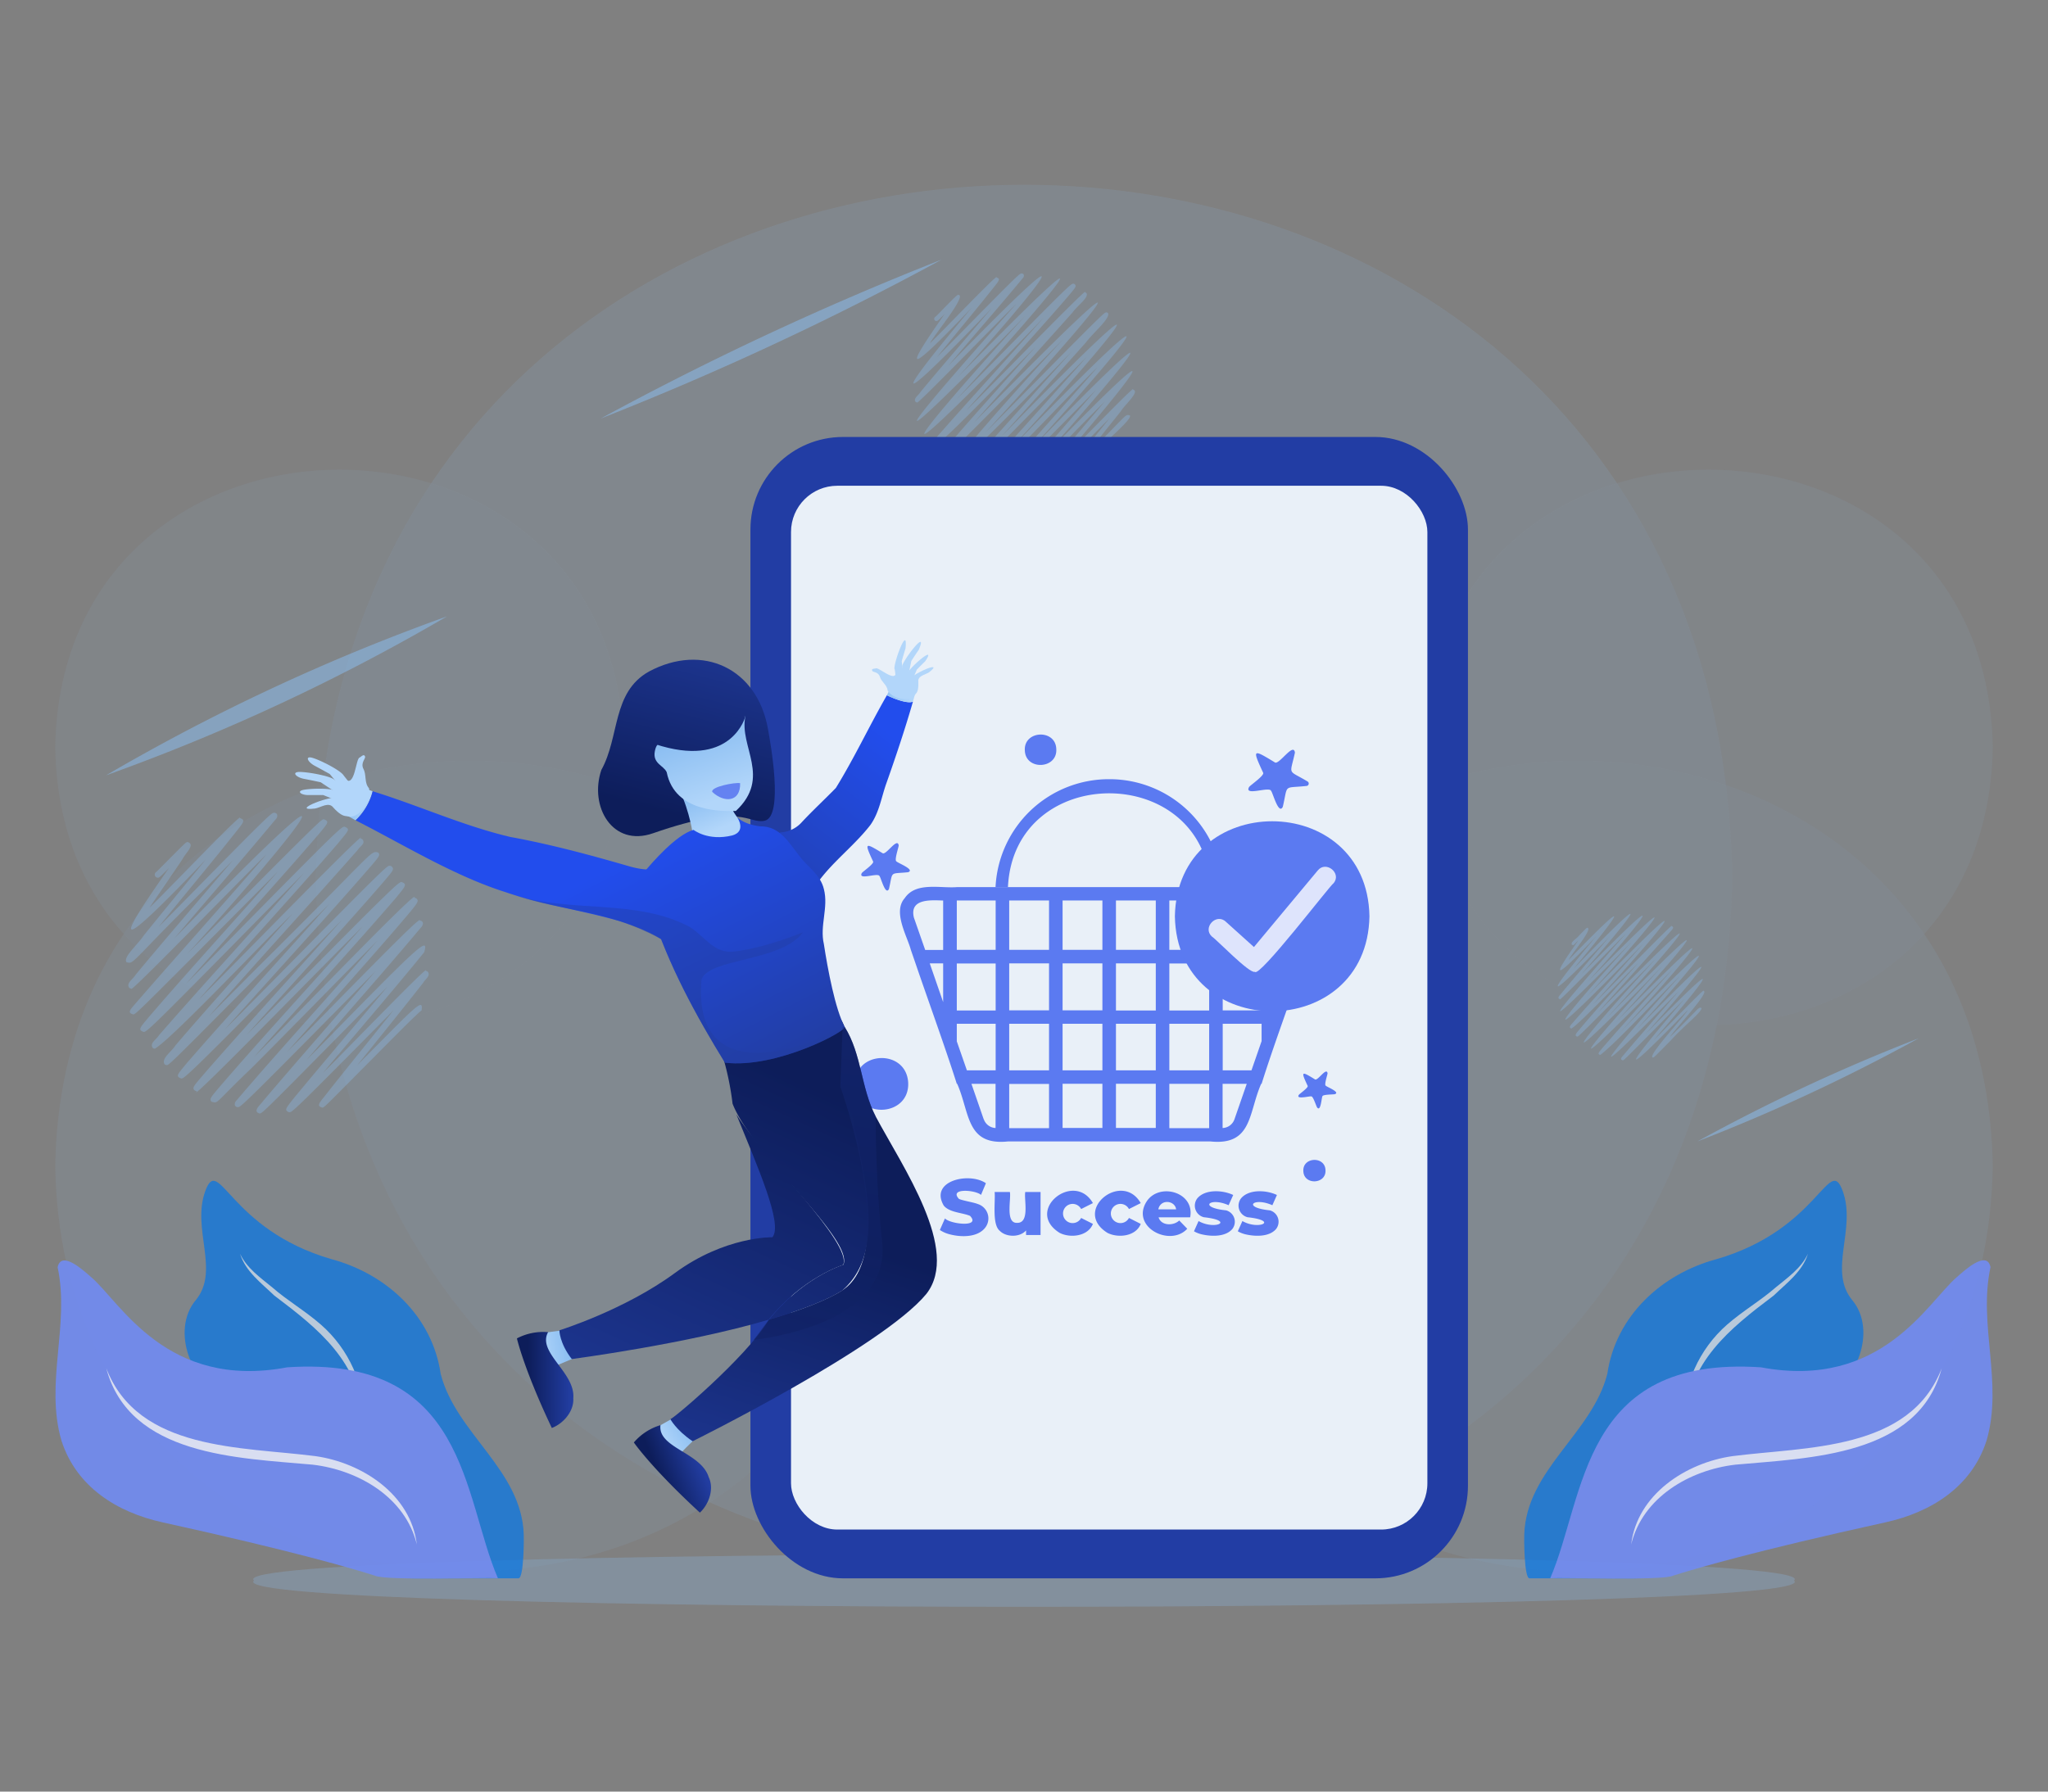<svg xmlns="http://www.w3.org/2000/svg" xmlns:xlink="http://www.w3.org/1999/xlink" viewBox="0 0 800 700" id="AddToCart"><rect x="0" y="0" width="800" height="700" fill="#808080" stroke="none"/><defs><linearGradient id="d" x1="-1957.45" x2="-1927.74" y1="61.55" y2="-19.56" gradientTransform="matrix(.99 -.1 .1 .99 2206.44 64.66)" gradientUnits="userSpaceOnUse"><stop offset="0" stop-color="#0d1d5a" class="stopColor5a250d svgShape"></stop><stop offset="1" stop-color="#223da1" class="stopColora13522 svgShape"></stop></linearGradient><linearGradient id="a" x1="-3504.5" x2="-3509.13" y1="2199.51" y2="2215.71" gradientTransform="rotate(42.93 474.965 6181.018)" gradientUnits="userSpaceOnUse"><stop offset="0" stop-color="#7eb6ef" class="stopColoref877e svgShape"></stop><stop offset="1" stop-color="#b2d6fa" class="stopColorfabeb2 svgShape"></stop></linearGradient><linearGradient id="b" x1="-2840.84" x2="-2847.16" y1="2421.61" y2="2437.1" gradientTransform="rotate(45.7 912.214 5191.195)" gradientUnits="userSpaceOnUse"><stop offset="0" stop-color="#223da1" class="stopColora13522 svgShape"></stop><stop offset="1" stop-color="#0d1d5a" class="stopColor5a250d svgShape"></stop></linearGradient><linearGradient id="e" x1="-2905.41" x2="-2910.05" y1="3012.99" y2="3029.22" gradientTransform="matrix(.43 .9 -.9 .43 4191.87 1870.71)" xlink:href="#a"></linearGradient><linearGradient id="f" x1="-2205.03" x2="-2211.35" y1="3205.72" y2="3221.18" gradientTransform="rotate(67.56 1002.005 3687.321)" xlink:href="#b"></linearGradient><linearGradient id="c" x1="780.4" x2="841.2" y1="366.34" y2="287.79" gradientTransform="translate(-491.94)" gradientUnits="userSpaceOnUse"><stop offset="0" stop-color="#223da1" class="stopColora13522 svgShape"></stop><stop offset="1" stop-color="#224ded" class="stopColored2224 svgShape"></stop></linearGradient><linearGradient id="g" x1="1963.63" x2="1964.69" y1="376.11" y2="396.58" gradientTransform="rotate(-19.41 909.887 5281.065)" xlink:href="#a"></linearGradient><linearGradient id="h" x1="1319.34" x2="1302.88" y1="273.25" y2="271.81" gradientTransform="matrix(-1 0 0 1 1658.77 0)" xlink:href="#a"></linearGradient><linearGradient id="i" x1="1150.51" x2="1050.55" y1="430.47" y2="421.71" gradientTransform="matrix(-.71 .7 .7 .71 791.35 -768.62)" xlink:href="#a"></linearGradient><linearGradient id="j" x1="1150.45" x2="1050.31" y1="433.37" y2="424.6" gradientTransform="matrix(-.71 .7 .7 .71 791.35 -768.62)" xlink:href="#a"></linearGradient><linearGradient id="k" x1="1150" x2="1050.01" y1="436.61" y2="427.85" gradientTransform="matrix(-.71 .7 .7 .71 791.35 -768.62)" xlink:href="#a"></linearGradient><linearGradient id="l" x1="1148.45" x2="1050.11" y1="432.76" y2="424.14" gradientTransform="matrix(-.71 .7 .7 .71 791.35 -768.62)" xlink:href="#a"></linearGradient><linearGradient id="m" x1="1150.35" x2="1049.89" y1="438.57" y2="429.77" gradientTransform="matrix(-.71 .7 .7 .71 791.35 -768.62)" xlink:href="#a"></linearGradient><linearGradient id="n" x1="1529.72" x2="1514.14" y1="315.62" y2="314.25" gradientTransform="matrix(-1 0 0 1 1658.77 0)" xlink:href="#a"></linearGradient><linearGradient id="o" x1="1351.08" x2="1223.05" y1="315.9" y2="304.68" gradientTransform="translate(-1074.28)" xlink:href="#a"></linearGradient><linearGradient id="p" x1="1350.79" x2="1222.73" y1="319.55" y2="308.33" gradientTransform="translate(-1074.28)" xlink:href="#a"></linearGradient><linearGradient id="q" x1="1350.44" x2="1222.36" y1="323.78" y2="312.56" gradientTransform="translate(-1074.28)" xlink:href="#a"></linearGradient><linearGradient id="r" x1="1348.68" x2="1222.52" y1="318.91" y2="307.86" gradientTransform="translate(-1074.28)" xlink:href="#a"></linearGradient><linearGradient id="s" x1="1350.86" x2="1222.22" y1="326.25" y2="314.98" gradientTransform="translate(-1074.28)" xlink:href="#a"></linearGradient><linearGradient id="t" x1="725.56" x2="804.97" y1="594.11" y2="422.63" gradientTransform="translate(-491.94)" xlink:href="#b"></linearGradient><linearGradient id="u" x1="778.85" x2="819.1" y1="609.45" y2="484.1" gradientTransform="translate(-491.94)" xlink:href="#b"></linearGradient><linearGradient id="v" x1="731.6" x2="811.28" y1="597.45" y2="425.38" gradientTransform="translate(-491.94)" xlink:href="#b"></linearGradient><linearGradient id="w" x1="1460.8" x2="1461.3" y1="327.99" y2="326.78" gradientTransform="matrix(-1 0 0 1 1658.77 0)" xlink:href="#c"></linearGradient><linearGradient id="x" x1="1398.29" x2="1445.37" y1="443.05" y2="351.92" gradientTransform="matrix(-1 0 0 1 1658.77 0)" xlink:href="#c"></linearGradient><linearGradient id="y" x1="1340.39" x2="1387.29" y1="412.94" y2="322.15" gradientTransform="matrix(-1 0 0 1 1658.77 0)" xlink:href="#c"></linearGradient><linearGradient id="z" x1="2961.45" x2="3037.8" y1="398.87" y2="172.8" gradientTransform="matrix(-1 0 0 1 3234.25 0)" xlink:href="#c"></linearGradient><linearGradient id="A" x1="803.47" x2="825.99" y1="565.4" y2="401.43" gradientTransform="translate(-491.94)" gradientUnits="userSpaceOnUse"><stop offset="0" stop-color="#0d1d5a" class="stopColor5a250d svgShape"></stop><stop offset="1" stop-color="#162a77" class="stopColor772d16 svgShape"></stop></linearGradient><linearGradient id="B" x1="2323.04" x2="2327.69" y1="669.18" y2="712.34" gradientTransform="matrix(.93 -.24 .25 .82 -2046.61 281.44)" xlink:href="#a"></linearGradient><linearGradient id="C" x1="-1961.87" x2="-1932.15" y1="59.95" y2="-21.21" xlink:href="#d"></linearGradient></defs><g style="isolation:isolate" fill="#021b79" class="color000000 svgShape"><g data-name="Layer 1" fill="#021b79" class="color000000 svgShape"><g data-name="4" fill="#021b79" class="color000000 svgShape"><g opacity=".5" fill="#021b79" class="color000000 svgShape"><path fill="#8dc1f5" d="M700.79 617.54c16.21 13.69-617.79 13.69-601.58 0-16.21-13.69 617.79-13.69 601.58 0Z" opacity=".5" class="colorf58d8e svgShape"></path><g opacity=".3" fill="#021b79" class="color000000 svgShape"><path fill="#8dc1f5" d="M676.65 342.49c-6.17 360.41-547.08 360.35-553.2 0 6.18-360.42 547.08-360.36 553.2 0Z" opacity=".8" class="colorf58d8e svgShape"></path><path fill="#8dc1f5" d="M345.69 455.58c-3.61 211.17-320.54 211.14-324.12 0 3.61-211.17 320.54-211.14 324.12 0Zm108.62 0c3.61 211.17 320.54 211.14 324.12 0-3.61-211.17-320.54-211.14-324.12 0Z" opacity=".6" class="colorf58d8e svgShape"></path><path fill="#8dc1f5" d="M556.36 292c2.48 144.68 219.62 144.66 222.07 0-2.43-144.67-219.61-144.64-222.07 0Zm-312.72 0C241.16 436.69 24 436.67 21.57 292c2.43-144.67 219.61-144.64 222.07 0Z" opacity=".5" class="colorf58d8e svgShape"></path></g></g><g opacity=".5" fill="#021b79" class="color000000 svgShape"><g style="mix-blend-mode:multiply" opacity=".8" fill="#021b79" class="color000000 svgShape"><path d="M101.42 435.07c-3-.89.39-3.45 1.6-5.17 12.7-15 29.85-34.46 43.73-50.51a6600.36 6600.36 0 0 0-15.95 16.13c-36.59 37.06-36.92 37.06-37.89 37.07-1.61-.11-1.42-1.85-.47-2.69 16-18.82 38.06-42.91 54.92-62.33-14.82 14.93-35.28 35.95-49.35 50-14.38 13.7-12.66 13.67-15.36 12.89-1-.95-.26-1.77 2.65-5.24 16-18.69 39-43.6 56.38-63.26-14.12 13.89-69.11 70.55-64.82 64.31A1.28 1.28 0 0 1 76 426c-1-.94-.36-1.63 2.86-5.43 15.77-18.23 37.7-42 54.83-61.26-5.61 5.66-11.83 12-17.77 18C74.37 419.38 72 421.39 70.84 421.4c-2.43-.87-1.48-1.62 2-5.87 16.11-18.6 38.57-43 56-62.6-8.3 8.3-18.22 18.29-27.13 27.27C66.1 416.14 66 416.14 65.12 416.14a1.19 1.19 0 0 1-.87-.35c-1.26-2.34 2.59-4.66 4.31-7.36C81.72 393 99.16 373.81 114.25 357c-12 11.61-46.87 48.66-53.76 52.74a1.3 1.3 0 0 1-.89-.36c-1.15-1.9 1.31-3 2.48-4.88 16.19-18.62 39.36-43.87 56.55-63.31-6.78 6.83-14.81 15-22.4 22.72-37 37.61-38.94 39.28-40.09 39.29-2.4-.81-1.44-1.67 1.81-5.61 14.61-17.05 34.82-39.2 50.77-57.25-6.26 6.27-13.38 13.44-20.15 20.25C53 396.34 52.9 396.34 52 396.34c-2-.6-1.62-1.39.71-4 15.13-17.48 35.85-40.53 51.35-58.49-7.64 7.26-54.51 55.69-52.77 52.4a1.26 1.26 0 0 1-.87-.35c-1.17-1.84 1.44-3.18 2.6-5.1 11-13.31 25.64-30.19 38-44.72-4 4.06-8.27 8.4-12.22 12.42-28.53 28.28-26.37 28.22-29.38 27.45-1.49-2 4.59-7.06 6.79-10.53 6.71-8.31 16.6-20.32 24.14-29.55-38.76 40.55-33.83 31.04-14.35 3.28-3.76 3.78-3.84 3.78-4.36 3.78a1.2 1.2 0 0 1-.65-2.2c.58-.51 3.75-3.71 6.08-6.07C72.72 329 72.72 329 73.3 329c3.17 1-.88 4.31-2 6.66-3.56 5.32-9 13.19-12.92 19 5.61-5.26 37.2-38.42 35.35-35 2.05.6 1.53 1.46-.7 4.28-9 11.44-21.2 26-31.1 38.23C66.56 357.53 72 352 77.12 346.79c28.71-29.23 29-29.23 30-29.24 1.56.1 1.45 1.79.52 2.61-11.59 14-26.83 31.48-39.53 46.49 87.06-89.3 41.05-33.31 5.08 6 4.45-4.47 9.16-9.21 13.69-13.78 38.51-38.76 38.72-38.76 39.62-38.76 2.39.83 1.4 1.68-1.89 5.69-14.94 17.45-35.76 40.25-52 58.64 6.69-6.73 14.52-14.7 21.93-22.24 36.89-37.52 38.86-39.2 40-39.2 2.47.93 1.6 1.48-2.45 6.43-15.64 18.21-37.22 41.75-54.48 61.11 9.5-9.2 67.39-68.79 63.18-62.88a1.24 1.24 0 0 1 .87.36c1.12 1.66-.92 2.51-1.87 4-17.26 19.59-40.24 44.71-58.21 65.11l18.51-18.62c46.69-46.26 44.52-46.21 47.6-45.43 1 .95.35 1.66-3 5.59-16.35 18.89-39.28 43.81-56.95 63.64 8.07-8.09 17.77-17.92 26.47-26.75 36.75-37.28 37-37.28 38-37.29a1.27 1.27 0 0 1 .87.36c1 1 .28 1.76-3 5.63-15.47 17.93-36.67 41-53.72 60.05 5.26-5.3 11-11.1 16.48-16.65 40.73-41.21 42.86-43 44-43.05 2.46.85 1.4 1.79-2.08 6.08-15.94 18.59-38.26 42.8-55.54 62.31 15.18-15 65.59-67.53 62.62-62.23a1.26 1.26 0 0 1 .89.35c.93.93.49 1.58-3.41 6.26-13.64 16.11-31.61 36-47.11 53.54 17.79-17.73 53.26-54.69 51.79-51.25 1.67.21 1.44 1.75.33 2.84-13.12 15.73-30.14 34.87-44.64 51.69l9.74-9.86c34.8-35.55 38.13-38.57 36.27-32.29-11.49 14.19-26.84 31.95-39.42 47 6.87-6.62 42.55-43.7 40-39.68a1.26 1.26 0 0 1 .87.35c1.1 1.63-.95 2.68-1.85 4.27-7.51 9.62-17.28 21.65-25.84 32.32 23.75-24 25.9-26.53 25.22-21.53-2.14 1.53-14.32 14-23.95 23.66-14.18 14.32-14.16 14.31-14.85 14.32-1.87-.57-1.64-1.25.43-3.81 8-10.22 18.72-23.34 27.51-34.34l-6.67 6.76c-32.75 33.18-33.11 33.18-34.07 33.19a1.27 1.27 0 0 1-.88-.36c-.95-.94-.95-.94 8.53-12.29 8.58-10.27 21.12-25.07 30.6-36.34-6.23 6.25-13.58 13.7-20.2 20.41-28.65 29.05-28.82 29.05-29.71 29.06ZM163 394.82a1.11 1.11 0 0 0 .5.29 1.1 1.1 0 0 1-.5-.29ZM61.66 340.54a1.23 1.23 0 0 1 .85.34 1.22 1.22 0 0 0-1.4-.21 1.17 1.17 0 0 1 .55-.13Z" style="mix-blend-mode:multiply" fill="#8dc1f5" opacity=".8" class="colorf58d8e svgShape"></path></g><g style="mix-blend-mode:multiply" opacity=".8" fill="#021b79" class="color000000 svgShape"><path d="M395 193.06c-2.22-.65.28-2.53 1.17-3.79 9.32-11 21.91-25.29 32.09-37.07-3.71 3.74-7.8 7.88-11.7 11.84-26.85 27.2-27.09 27.2-27.81 27.2-1.17-.08-1-1.35-.34-2 11.74-13.81 27.92-31.49 40.3-45.74-12.1 11.62-36.38 38.34-46.83 46.44-1.78-.59-1-1.31 1.29-4.11 11.77-13.72 28.64-32 41.37-46.42-10.36 10.19-50.71 51.76-47.57 47.19a1 1 0 0 1-.64-.26c-1.18-1.83 5.69-7.51 8.21-11 9.56-10.76 23.84-26.47 34.12-38-77.56 79.6-44.29 39.5-3.49-4.64-6.09 6.09-13.37 13.42-19.91 20-26.18 26.37-26.26 26.37-26.9 26.37a.84.84 0 0 1-.64-.26c-.86-1.82 1.86-3.34 3.17-5.4 9.65-11.31 22.45-25.4 33.52-37.75-8.77 8.52-34.39 35.71-39.45 38.7-2.25-.68.26-2.57 1.17-3.84C378 157 395 138.42 407.64 124.16c-67.27 69.47-54.48 51.06-7.27-.63-70.14 71.44-39.62 35.82-3.41-4.77-5.6 5.32-40 40.86-38.72 38.45a.86.86 0 0 1-.63-.26c-.86-1.35 1.06-2.33 1.91-3.74 8.09-9.77 18.81-22.15 27.89-32.81-42.69 44.41-36.35 33.75-7.83-.16C351.18 150 354.76 143 369 122.68c-2.75 2.77-2.82 2.77-3.19 2.77a.88.88 0 0 1-.49-1.62c.9-.62 9-9.47 9-8.61 3.78-.12-9.94 16.28-11 18.86 4.11-3.86 27.3-28.19 25.94-25.66 1.5.44 1.12 1.07-.51 3.14-6.63 8.4-15.56 19.09-22.83 28.05 3.42-3.44 7.4-7.49 11.17-11.33 21.07-21.44 21.28-21.45 22-21.45 1.14.07 1.06 1.31.38 1.91-8.5 10.3-19.68 23.1-29 34.12 63.54-65.21 30.13-24.4 3.73 4.41 72.09-73.51 30.36-25-.42 8.66 4.9-4.94 10.65-10.79 16.09-16.32 27.06-27.54 28.51-28.77 29.35-28.77a1 1 0 0 1 .65.26c.69.69.36 1.14-2.45 4.46-11.47 13.36-27.31 30.63-40 44.84 7-6.75 49.46-50.47 46.37-46.14a.92.92 0 0 1 .63.26c1 1.76-3.69 5-5.42 7.53-11.28 12.64-27 30-38.66 43.19 79.74-81.39 46.44-41.72 4.52 3.8 5.92-5.93 13-13.15 19.42-19.63 27-27.36 27.17-27.36 27.89-27.36a.88.88 0 0 1 .64.26c1.11 2-5.93 7.8-8.59 11.45-9.24 10.41-22.91 25.45-33 36.74 77.11-79 39.84-34.54 2.12 6.36 59.44-61.66 61.67-59.15 9.52-1.53 60-61.72 40.83-37.3 5.49 2.42 56.32-58 31.68-27.49 4.83 3.58 5.06-4.87 31.21-32.06 29.38-29.12 2.94.74-3.3 6-4.64 8.36-4.18 5.25-10.21 12.73-15.05 18.75 18-17.64 16.41-17.6 18.5-17 1 1.68-11.05 11.19-17.57 18.61-10.4 10.5-10.4 10.5-10.89 10.5a.86.86 0 0 1-.63-.26c-.59-.58-.35-.88.94-2.53 5.9-7.5 13.74-17.13 20.18-25.2-17.93 18-29.75 30.51-29.89 29.31a1 1 0 0 1-.65-.26c-.69-.69-.69-.69 6.26-9 6.3-7.54 15.5-18.4 22.46-26.66-4.57 4.58-10 10-14.82 15-21 21.32-21.15 21.32-21.81 21.32Zm45.18-29.53a.79.79 0 0 0 .36.21.88.88 0 0 1-.35-.21Zm-74.35-39.83a.86.86 0 0 1 .62.25.88.88 0 0 0-1-.16.9.9 0 0 1 .38-.09Z" style="mix-blend-mode:multiply" fill="#8dc1f5" opacity=".8" class="colorf58d8e svgShape"></path></g><g style="mix-blend-mode:multiply" opacity=".8" fill="#021b79" class="color000000 svgShape"><path d="M633.83 414.25c-1.48-.44.19-1.68.78-2.52 6.19-7.3 14.55-16.81 21.32-24.64-48 49.09-20.29 17 .3-5.76-8 7.72-24.18 25.48-31.12 30.86-1.18-.39-.69-.87.85-2.73 7.83-9.12 19-21.27 27.5-30.85-47.26 48.51-36.52 34.12-3.91-1.33-51.1 52.47-29.39 26.14-2.32-3.09-4.05 4.05-8.88 8.92-13.23 13.3C616.6 405 616.55 405 616.12 405c-1-.16-.64-1 0-1.74 7-8.47 15.91-18.1 23.93-27.12-5.83 5.67-22.85 23.74-26.22 25.72-1.49-.44.17-1.71.78-2.55 7.9-9.08 19.2-21.4 27.58-30.88-44.35 45.85-36 33.7-4.83-.41-46.37 47.24-26.31 23.75-2.26-3.18-3.73 3.54-26.59 27.16-25.74 25.56-1.5-.45.25-1.77.85-2.66 5.38-6.49 12.5-14.72 18.54-21.81-28.2 29.38-24.08 22.29-5.21-.1-18.8 19.72-16.46 15-7 1.62-2.21 2-1.59 2-2.54 1.67-.55-1.18 1.76-2.14 3.07-3.86 2.74-2.77 2.74-2.77 3-2.77 2.3.42-6.47 10.51-7.28 12.54 29-30.06 17.14-14.74 1.73 3.67 35.11-36.31 23.26-20.88 3 2.16 42-43.1 20-16.19 2.48 2.94 47.43-48.4 20.22-16.58-.28 5.75 48.9-50.45 30.92-27.87 2.44 3 4.63-4.49 32.87-33.55 30.81-30.67 1.35.36.07 1.46-.49 2.13-8.41 9.55-19.62 21.8-28.38 31.75 52.6-53.71 30.81-27.63 3 2.53 46.27-47.68 37-34.59 4.21 1 50.81-52.09 26.46-22.88 1.4 4.23 39.33-40.83 40.82-39.08 6.34-1 39.52-40.7 27-24.65 3.64 1.61 37.13-38.24 21-18.2 3.21 2.38 3.36-3.23 20.76-21.31 19.53-19.35 2.77.2-11.64 15.41-13.08 18 12-11.73 10.9-11.7 12.29-11.33.35 1.48-7.15 7.2-11.67 12.36-6.92 7-6.92 7-7.25 7-2.84-.05 12.32-16.14 13.63-18.6-35.78 36.8-16.36 13-1.22-4.41-3 3.05-6.62 6.68-9.85 10-14 14.16-14.05 14.16-14.49 14.17Zm113-24.3a.57.57 0 0 0 .24.15.61.61 0 0 1-.28-.1Zm-49.42-26.47a.58.58 0 0 1 .41.17.59.59 0 0 0-.68-.11.66.66 0 0 1 .23-.06Z" style="mix-blend-mode:multiply" fill="#8dc1f5" opacity=".8" class="colorf58d8e svgShape"></path></g></g><path d="M41.43 302.93a794.4 794.4 0 0 1 133.19-62.11 794.82 794.82 0 0 1-133.19 62.11Zm193.23-139.4a1191.37 1191.37 0 0 1 133.19-62.11 1191.37 1191.37 0 0 1-133.19 62.11ZM663 446a716.64 716.64 0 0 1 86.45-40.31A718.17 718.17 0 0 1 663 446Z" style="mix-blend-mode:multiply" fill="#8dc1f5" opacity=".5" class="colorf58d8e svgShape"></path><g opacity=".9" fill="#021b79" class="color000000 svgShape"><g opacity=".8" fill="#021b79" class="color000000 svgShape"><path fill="#0575e6" d="M627.86 536.79c3.27-22.54 21.07-39 42.6-44.8 40.25-11.65 44-41.45 49.38-26.55s-5.91 31 3.76 42.63 2 33.46-13.51 38.25-70.91 41.22-70.91 70.36h-41.72c-2.13 0-2.14-15.93-2.05-17.12.84-25.33 26.46-39.41 32.45-62.77Z" class="colorf48a8b svgShape"></path><g opacity=".8" fill="#021b79" class="color000000 svgShape"><path fill="#ffffff" d="M658 555.7c-.87-14.34 5.82-28.7 16.61-38.12 6.15-5.39 13-9.31 19-14.55 4.69-3.85 10-7.55 12.62-13.17-2.14 6.93-8.35 11.49-13.37 16.32-17.47 13.18-33.34 25.87-34.86 49.52Z" class="colorffffff svgShape"></path></g></g><path fill="#708bf2" d="M776 562.86c-5.79 18-21.56 28-39.52 31.95-51.07 11.21-75 18.29-82.92 20.82-3.71 2-43.23.68-48 1 13.83-32 11.9-87.12 82.3-82.4 47.23 8.84 65.12-25.5 76.58-35.29 2.42-2.07 11.66-10.87 13.1-3.86-4.88 22.65 5.02 45.22-1.54 67.78Z" class="colorf27072 svgShape"></path><path fill="#708bf2" d="M758.48 534.61c-9.12 34.37-51.62 35-80.66 37.66-17.82 2.11-36.16 12.73-40.64 31.15 2.35-19.48 21.32-31.87 39.52-34.48 28.8-3.73 69.3-1.94 81.78-34.33Z" class="colorf27072 svgShape"></path><path fill="#ffffff" d="M758.48 534.61c-9.12 34.37-51.62 35-80.66 37.66-17.82 2.11-36.16 12.73-40.64 31.15 2.35-19.48 21.32-31.87 39.52-34.48 28.8-3.73 69.3-1.94 81.78-34.33Z" opacity=".8" class="colorffffff svgShape"></path><g opacity=".8" fill="#021b79" class="color000000 svgShape"><path fill="#0575e6" d="M172.14 536.79c-3.27-22.54-21.07-39-42.6-44.8-40.25-11.65-44-41.45-49.38-26.55s5.91 31-3.76 42.63-2 33.46 13.51 38.25 70.91 41.22 70.91 70.36h41.72c2.13 0 2.14-15.93 2.05-17.12-.84-25.33-26.46-39.41-32.45-62.77Z" class="colorf48a8b svgShape"></path><g opacity=".8" fill="#021b79" class="color000000 svgShape"><path fill="#ffffff" d="M142 555.7c.87-14.34-5.82-28.7-16.61-38.12-6.15-5.39-13-9.31-19-14.55-4.69-3.85-10-7.55-12.62-13.17 2.14 6.93 8.35 11.49 13.37 16.32 17.47 13.18 33.34 25.87 34.86 49.52Z" class="colorffffff svgShape"></path></g></g><path fill="#708bf2" d="M24 562.86c5.79 18 21.56 28 39.52 31.95 51.07 11.21 75 18.29 82.92 20.82 3.71 2 43.23.68 48.05 1-13.83-32-11.9-87.12-82.3-82.4C65 543.12 47.07 508.78 35.61 499c-2.42-2.07-11.66-10.87-13.1-3.86 4.83 22.59-5.07 45.16 1.49 67.72Z" class="colorf27072 svgShape"></path><path fill="#708bf2" d="M41.52 534.61c9.12 34.37 51.62 35 80.66 37.66 17.82 2.11 36.16 12.72 40.64 31.15-2.35-19.48-21.32-31.87-39.52-34.48-28.8-3.73-69.3-1.94-81.78-34.33Z" class="colorf27072 svgShape"></path><path fill="#ffffff" d="M41.52 534.61c9.12 34.37 51.62 35 80.66 37.66 17.82 2.11 36.16 12.72 40.64 31.15-2.35-19.48-21.32-31.87-39.52-34.48-28.8-3.73-69.3-1.94-81.78-34.33Z" opacity=".8" class="colorffffff svgShape"></path></g><rect width="280.28" height="445.95" x="293.14" y="170.73" fill="#223da4" rx="36.16" class="colora42322 svgShape"></rect><rect width="248.58" height="407.83" x="308.99" y="189.79" fill="#e9f0f8" rx="18.08" class="colorf8e9e9 svgShape"></rect><path fill="#5b7af1" d="M513.15 350.92c-3.06-5-10-4.39-15-4.31h-124.4c-6.55.52-16-2.14-20.34 4.31-4.75 5.35.9 14.69 2.4 20.23l1.81 5.25c4.86 14.27 11.63 32.86 16.13 47.07h.16c5 11.36 3.42 24.19 19.81 22.51h79.12c16.41 1.67 14.8-11.16 19.8-22.51h.17c4.43-14.2 11.34-32.8 16.12-47.07 1.19-3.42 4.37-12.62 5.59-16.15a10.14 10.14 0 0 0-1.37-9.33Zm-20.34.93v19.3h-15.19v-19.3Zm0 42.93h-15.19V376.4h15.19Zm-20.48 46h-15.56v-17.31h15.56Zm-78.11-17.27h15.56v17.27h-15.56Zm-20.47-16.64V400h15.18v18.19h-11.24Zm0-30.43h15.18v18.38h-15.18Zm77.73 18.38h-15.56V376.4h15.56Zm5.29-18.38h15.56v18.38h-15.56ZM435.92 400h15.56v18.19h-15.56Zm-5.29 18.19h-15.56V400h15.56Zm0-23.44h-15.56V376.4h15.56Zm-20.85 0h-15.56V376.4h15.56ZM394.22 400h15.56v18.19h-15.56Zm20.85 23.44h15.56v17.27h-15.56Zm20.85 0h15.56v17.27h-15.56Zm20.85-5.25V400h15.56v18.19ZM477.62 400h15.19v6.79l-3.95 11.4h-11.24Zm-5.29-48.18v19.3h-15.56v-19.3Zm-20.85 0v19.3h-15.56v-19.3Zm-20.85 0v19.3h-15.56v-19.3Zm-20.85 0v19.3h-15.56v-19.3Zm-20.85 0v19.3h-15.18v-19.3ZM357 358.55c-1.85-7.53 6.59-6.86 11.42-6.7v19.3h-7.02Zm6.18 17.85h5.24v15.14Zm21.08 60.92-4.79-13.85h9.42v17.26a5.1 5.1 0 0 1-4.59-3.41Zm97.95 0a5.09 5.09 0 0 1-4.63 3.41v-17.26h9.43Zm15.85-45.79V376.4h5.24Zm0-20.38v-19.3c18.31-1.61 10.1 8.73 7 19.3Z" class="colorf15c5b svgShape"></path><path fill="#5b7af1" d="M433.28 304.44a44.32 44.32 0 0 0-44.4 42.17h4.85c2.31-48.88 76.8-48.85 79.09 0h4.86a44.33 44.33 0 0 0-44.4-42.17Z" class="colorf15c5b svgShape"></path><path fill="#5b7af1" d="M534.94 358c-.85 49.5-75.13 49.49-76 0 .88-49.5 75.16-49.49 76 0Z" class="colorf15c5b svgShape"></path><g opacity=".8" fill="#021b79" class="color000000 svgShape"><path fill="#ffffff" d="M490.19 379.7c-2.1.86-15.1-12.76-16.75-13.74-3.88-3.43 1.63-9.36 5.38-5.85l11 9.91 24.92-29.91c3.21-4 9.52 1.09 6.16 5-1.26.66-29.08 37.11-30.71 34.59Z" class="colorffffff svgShape"></path></g><path fill="#5b7af1" d="M371.2 482.32a12.59 12.59 0 0 1-4.07-1.74l2-4.53c1.84 2.18 14.22 3.68 9.78-1-3-1.28-8-1.26-10.25-4-5.71-9.76 10-13.22 16.46-8.75l-1.91 4.56c-2.25-2-12.67-2.75-8.6 1.58 1.58.7 5.75 1.33 7.37 2a5.89 5.89 0 0 1 3 9.05c-2.88 3.97-9.25 3.98-13.78 2.83Zm35.27-16.6v16.82h-5.66v-1.8c-2.49 2.83-7.84 2.67-10.28.15-3.09-2.48-1.65-11.53-2-15.17h5.95c.58 2.72-1.88 12.25 2.81 12.07 5.09.11 2.65-9.1 3.2-12.07Zm7.45 15.98c-13.93-8.7 5.62-24.43 13-11.63l-4.6 2.32a3.75 3.75 0 1 0 0 3.48l4.6 2.32c-1.92 4.87-8.79 5.65-13 3.51Z" class="colorf15c5b svgShape"></path><path fill="#5b7af1" d="M432.6 481.7c-13.93-8.7 5.62-24.43 13-11.63l-4.6 2.32a3.75 3.75 0 1 0 0 3.48l4.6 2.32c-1.87 4.87-8.79 5.65-13 3.51Z" class="colorf15c5b svgShape"></path><path fill="#5b7af1" d="M464.9 475.62h-12.33c1 3.37 5.83 3.4 8.07 1.24l3.13 3.23c-6.65 7.22-22-.57-16-10.44 4.79-7.85 19.08-3.99 17.13 5.97Zm-11.25-5.21a3.49 3.49 0 0 0-1.17 2.11h6.94c-.31-2.71-3.82-3.75-5.77-2.11Zm16.07 11.93a11.08 11.08 0 0 1-3.32-1.26l1.79-4c6.39 3.66 14.41-.15 2.05-1.49a4.67 4.67 0 0 1-2.52-7.4c3.09-3.64 9.94-3.24 14-1.29l-1.79 4c-7.31-3.28-12.05.86-1 2a4.61 4.61 0 0 1 2.44 7.3c-2.61 3.02-7.83 2.97-11.65 2.14Zm17.12 0a11.08 11.08 0 0 1-3.32-1.26l1.79-4c6.39 3.66 14.41-.15 2-1.49a4.67 4.67 0 0 1-2.51-7.4c3.09-3.64 9.94-3.24 14-1.29l-1.78 4c-7.31-3.28-12.06.86-1 2a4.61 4.61 0 0 1 2.44 7.3c-2.58 3.02-7.8 2.97-11.62 2.14Zm31.74-62.98c0 .5-1.44 4.6-.67 4.85.3.45 5.77 2.51 3.52 3.29-.47.18-4.86.06-4.87.87-.33.43-.62 6.21-2.06 4.33-.33-.39-1.57-4.57-2.34-4.32-.5-.19-6.15 1.34-4.79-.61.27-.43 3.89-2.88 3.42-3.54-2.69-5.75-2.47-5.79 2.86-2.51 1.04.79 4.53-5 4.93-2.36Zm-167.52-89.03c0 .65-1.85 5.92-.86 6.24.38.58 7.41 3.22 4.52 4.22-7.41.76-5.81-.69-7.47 6.55-1.36 2.72-3.15-4.49-3.68-5-.48-1.6-8.52 1.81-6.93-1.23.35-.55 5-3.71 4.4-4.55-3.46-7.44-3.23-7.45 3.68-3.23 1.33 1.05 5.82-6.39 6.34-3Zm154.77-36.26c-2 9.17-3 6.49 4.94 11.27a.94.94 0 0 1-.39 1.74c-9.28 1-7.17-.95-9.28 8.13-1.64 3.39-3.93-5.58-4.57-6.17-.52-1.94-10.68 2.21-8.61-1.53.4-.68 6.26-4.62 5.47-5.65-4.3-9.28-4.05-9.26 4.57-4 1.58 1.26 7.34-8.02 7.87-3.79Zm11.94 163.1c.36 5.56-8.45 6-8.65.43-.36-5.6 8.45-5.99 8.65-.43ZM354.76 423c.62 13.44-20 14.45-20.71 1s19.95-14.46 20.71-1Zm57.85-130.37c.52 7.9-12 8.51-12.28.61-.51-7.9 12.01-8.51 12.28-.61Z" class="colorf15c5b svgShape"></path><path fill="url(#d)" d="M253.43 262.41c21.19-11.38 42.38-1.09 46.54 22.33.91 5 6.3 34.29-1.28 35.93-6.54 1.41-8.42-7.36-43.61 4.9-15.87 5.53-25-10.48-20.18-24.73 7.24-13.09 4.1-30.27 18.53-38.43Z"></path><path fill="url(#a)" d="M271.68 562.05s-3.45 3.24-5.08 5c-.72.75-12.09-3.57-8.62-10.18l5.13-2.9 8.77 4.25Z"></path><path fill="url(#b)" d="M273.39 591c-18.95-17.44-25.79-27.41-25.79-27.41a22 22 0 0 1 10.4-6.77c-1.12 8.91 15.81 10.63 18.83 20.3 2.23 4.62.08 10.65-3.44 13.88Z"></path><path fill="url(#e)" d="M224.83 530.44s-4.41 1.74-6.57 2.72c-.95.43-9.88-7.77-4.17-12.63l5.84-.79 6.54 7.18Z"></path><path fill="url(#f)" d="M215.56 557.93c-11-23.19-13.64-35-13.64-35a22.12 22.12 0 0 1 12.17-2.44c-4.36 8 10.7 15.74 9.85 25.79.34 5.17-3.94 9.97-8.38 11.65Z"></path><path fill="url(#c)" d="M346.44 271.65c-6.86 11.94-12.72 24.53-19.93 36.21-4.46 4.58-9.19 8.93-13.52 13.61a12 12 0 0 1-8.18 3.76l-8.56 8.52 20.23 13.34.1 2.22c5.72-10.59 16.18-17.61 23.43-27 3.53-5 4.3-11 6.34-16.58 3.68-10.43 7.2-20.93 10.26-31.56-2.93 1.08-10.17-2.52-10.17-2.52Z"></path><path fill="url(#g)" d="M280.37 300.79s5.14 21.71 12.67 22c0 0-6.37 14.52-22.58 2.15 0 0-1.81-11.73-7-19.61Z"></path><path fill="url(#h)" d="M346.44 271.65s7.24 3.6 10.17 2.48l.6-2.15.12-.44a40.91 40.91 0 0 1-10.11-1.48Z"></path><path fill="url(#i)" d="M350 267.25a49.67 49.67 0 0 0-.48-5.68c-1.12-.86 5.24-18.43 4.2-8.24-.74 2.36-1.48 5-1.48 5l.72 7.48Z"></path><path fill="url(#j)" d="M351.2 266.12a50.85 50.85 0 0 0 1.23-5.57c-.83-1.13 10.46-16.07 6.46-6.65-1.41 2-2.9 4.35-2.9 4.35l-1.52 7.35Z"></path><path fill="url(#k)" d="M352.72 267.51a43.55 43.55 0 0 0 2-4.56c-.53-1.1 11.67-11.9 6.69-4.59-1.56 1.51-3.25 3.23-3.25 3.23l-2.57 6Z"></path><path fill="url(#l)" d="M350 262.53c0 4.55-6.9-2.13-7.92-1.36-1.45.15-1.62.35-1.36.94s2.41.34 3 2.36 2.86 3.15 3 5.34c3.45 5.45 17.14 4.73 8.13-6Z"></path><path fill="url(#m)" d="m350.58 267.38 3.95-1c.56-2.75 15-8.88 8.38-3.7-1.52 1-4.56 1.37-4.18 3.77.43 9.15-6.05 3.67-8.15.93Z"></path><path fill="url(#n)" d="M136.11 318.92c.93.54 1.86 1.06 2.8 1.59a23.73 23.73 0 0 0 6.66-11.36c-.59-.19-1.1-.38-1.64-.56.57-.59-4.37 7.24-7.82 10.33Z"></path><path fill="url(#o)" d="M138.91 308.47a66.92 66.92 0 0 1-4.72-5.57c-1.21-1.84-8.3-5.56-11.8-6.7s-2.27 1.5.54 3 5.88 3.21 5.88 3.21l6.11 7.41Z"></path><path fill="url(#p)" d="M136.75 308.56a66.38 66.38 0 0 1-6.16-3.95c-1.71-1.4-9.59-2.89-13.27-3s-1.73 2.1 1.4 2.69 6.57 1.35 6.57 1.35l8 5.31Z"></path><path fill="url(#q)" d="M136.63 311.18a60.15 60.15 0 0 1-6-2.33c-1.7-.91-8.7-.84-11.87-.28s-1.11 2.09 1.67 2.07 5.85 0 5.85 0l7.81 3.17Z"></path><path fill="url(#r)" d="M134.58 304.25c4.15 4.09 4.31-8.05 5.94-8.28 1.44-1.15 1.78-1.13 2.08-.36s-1.87 2.45-.62 4.84.26 5.4 2.14 7.5c1.9 7.7-11.17 19.74-12.82 1.79Z"></path><path fill="url(#s)" d="M138.45 309.15 134 311.8c-3.58-1.95-21.45 5.39-10.94 4.1 2.34-.4 5.38-2.8 7.2-.31 7.82 8.6 8.8-1.99 8.19-6.44Z"></path><path fill="url(#t)" d="M300.22 515.64C268 525.15 223.35 531 223.35 531c-4.84-6.24-4.84-11.23-4.84-11.23s25.43-7.91 45.08-22.36 38.12-14 38.12-14c4.32-5-6-28-14.07-48 11 17.39 45.29 50.34 41.74 58.78 0 .07-15.53 4.64-29.16 21.45Z"></path><path fill="url(#u)" d="M261.82 554.39s2.17 4.29 8.73 8.73c0 0 74.14-36.74 91.28-57.53 13.46-17.11-9.25-49.65-19.8-69.44-5.73-11.07-5.4-24.25-12.07-34.91l-.83.23-.87 23.14s23.49 65.09.72 79.61c-6.18 3.94-16.65 7.83-28.62 11.41-8.63 14.63-39.49 40.59-38.54 38.76Z"></path><path fill="url(#v)" d="M329 504.22c-6.18 3.94-16.65 7.83-28.62 11.41 13.57-16.85 29.08-21.47 29.08-21.47 4-10.12-35.44-42.86-43.3-62.92a112.72 112.72 0 0 0-3.64-17.92L280 405c5.64-10.35 35-14.23 35-14.23 12.19 6.37 15.56 4.13 16 20.09-3.21 27.3 21.59 72.9-2 93.36Z"></path><path fill="url(#w)" d="m197 326.79 1.06.37v-.44a2.15 2.15 0 0 0-1.06.07Z"></path><path fill="url(#x)" d="M138.91 320.51c18.42 9.34 38.52 21.77 58.67 28.1 14.09 4.85 28.93 6.89 43.26 10.95 0-.07 17.71 5.18 21 10.74 2.56 4 8.59-6 8.78-7.19 1-6.86-7.59-27.76-7.59-27.81-4.15 5.75-11.49 4.83-17.35 3.14-15.34-4.44-30.63-8.56-46.38-11.44-18.29-4.3-35.76-12.31-53.73-17.84a23.73 23.73 0 0 1-6.66 11.35Z"></path><path fill="url(#y)" d="M254.6 356.47c6.45 20.64 17.33 40.4 28.58 58.73 20.22 2.44 47.95-12.58 46.77-14-3.69-6.91-6.63-22.52-8.12-32.31-1.7-7.2 1.87-14.31 0-21.51-1.36-5.71-6.28-8.5-9.5-12.85-4.19-5.29-7.68-11.79-15.37-11.67-3.12-.38-6.77-1.36-9.09-3.63.48.58 3.62 5.66-1.84 7.19-9.55 2.32-15.12-2.19-15.12-2.19-6.91 2-16.15 12.82-18.93 16.08-.13 4.77.87 10.26 2.62 16.16Z"></path><path d="M199.69 349.31c21.8 7.45 36.17 5.51 58.54 17.62 6.63 16.79 15.51 33 24.95 48.27 20.22 2.44 47.95-12.58 46.77-14-23.43 12.45-59.37 20.26-55.9-18.58 3.2-8.39 31.08-6.76 39.64-18.39 0 0-14.34 6.08-27 7.56-7.74.91-11.34-5.85-17.12-9.54-21.23-11.43-47.3-5.25-69.88-12.94Z" style="mix-blend-mode:multiply" fill="url(#z)" opacity=".5"></path><path d="M294.39 523.52c12.3-1.54 53.48-8.9 50.18-38.43-1.84-16.5-2.43-34.55-2.54-48.94-5.73-11.07-5.4-24.25-12.07-34.91l-.83.23-.87 23.14s23.49 65.09.72 79.61c-6.18 3.94-16.65 7.83-28.62 11.41-2.05 2.5-3.91 5.37-5.97 7.89Z" style="mix-blend-mode:multiply" fill="url(#A)" opacity=".5"></path><path fill="url(#B)" d="M291.17 279.93c-2.55 11.8 10.34 23.76-3.74 36.94-4.55 0-23.77 1-27-15.16-1.18-2.67-5.57-3.32-4.63-8.21s3.61-2.33 3.61-2.33-.2-3.62-.13-6.69 31.89-4.55 31.89-4.55Z"></path><path fill="url(#C)" d="M291.17 279.93s-5 19.46-32.66 11.61 14.83-16.24 14.83-16.24Z"></path><path fill="#6482f1" d="M289.11 306c-1.68-.43-11.61 1.36-10.87 3.42 4.66 4.38 11.08 3.99 10.87-3.42Z" class="colorf16465 svgShape"></path></g></g></g></svg>